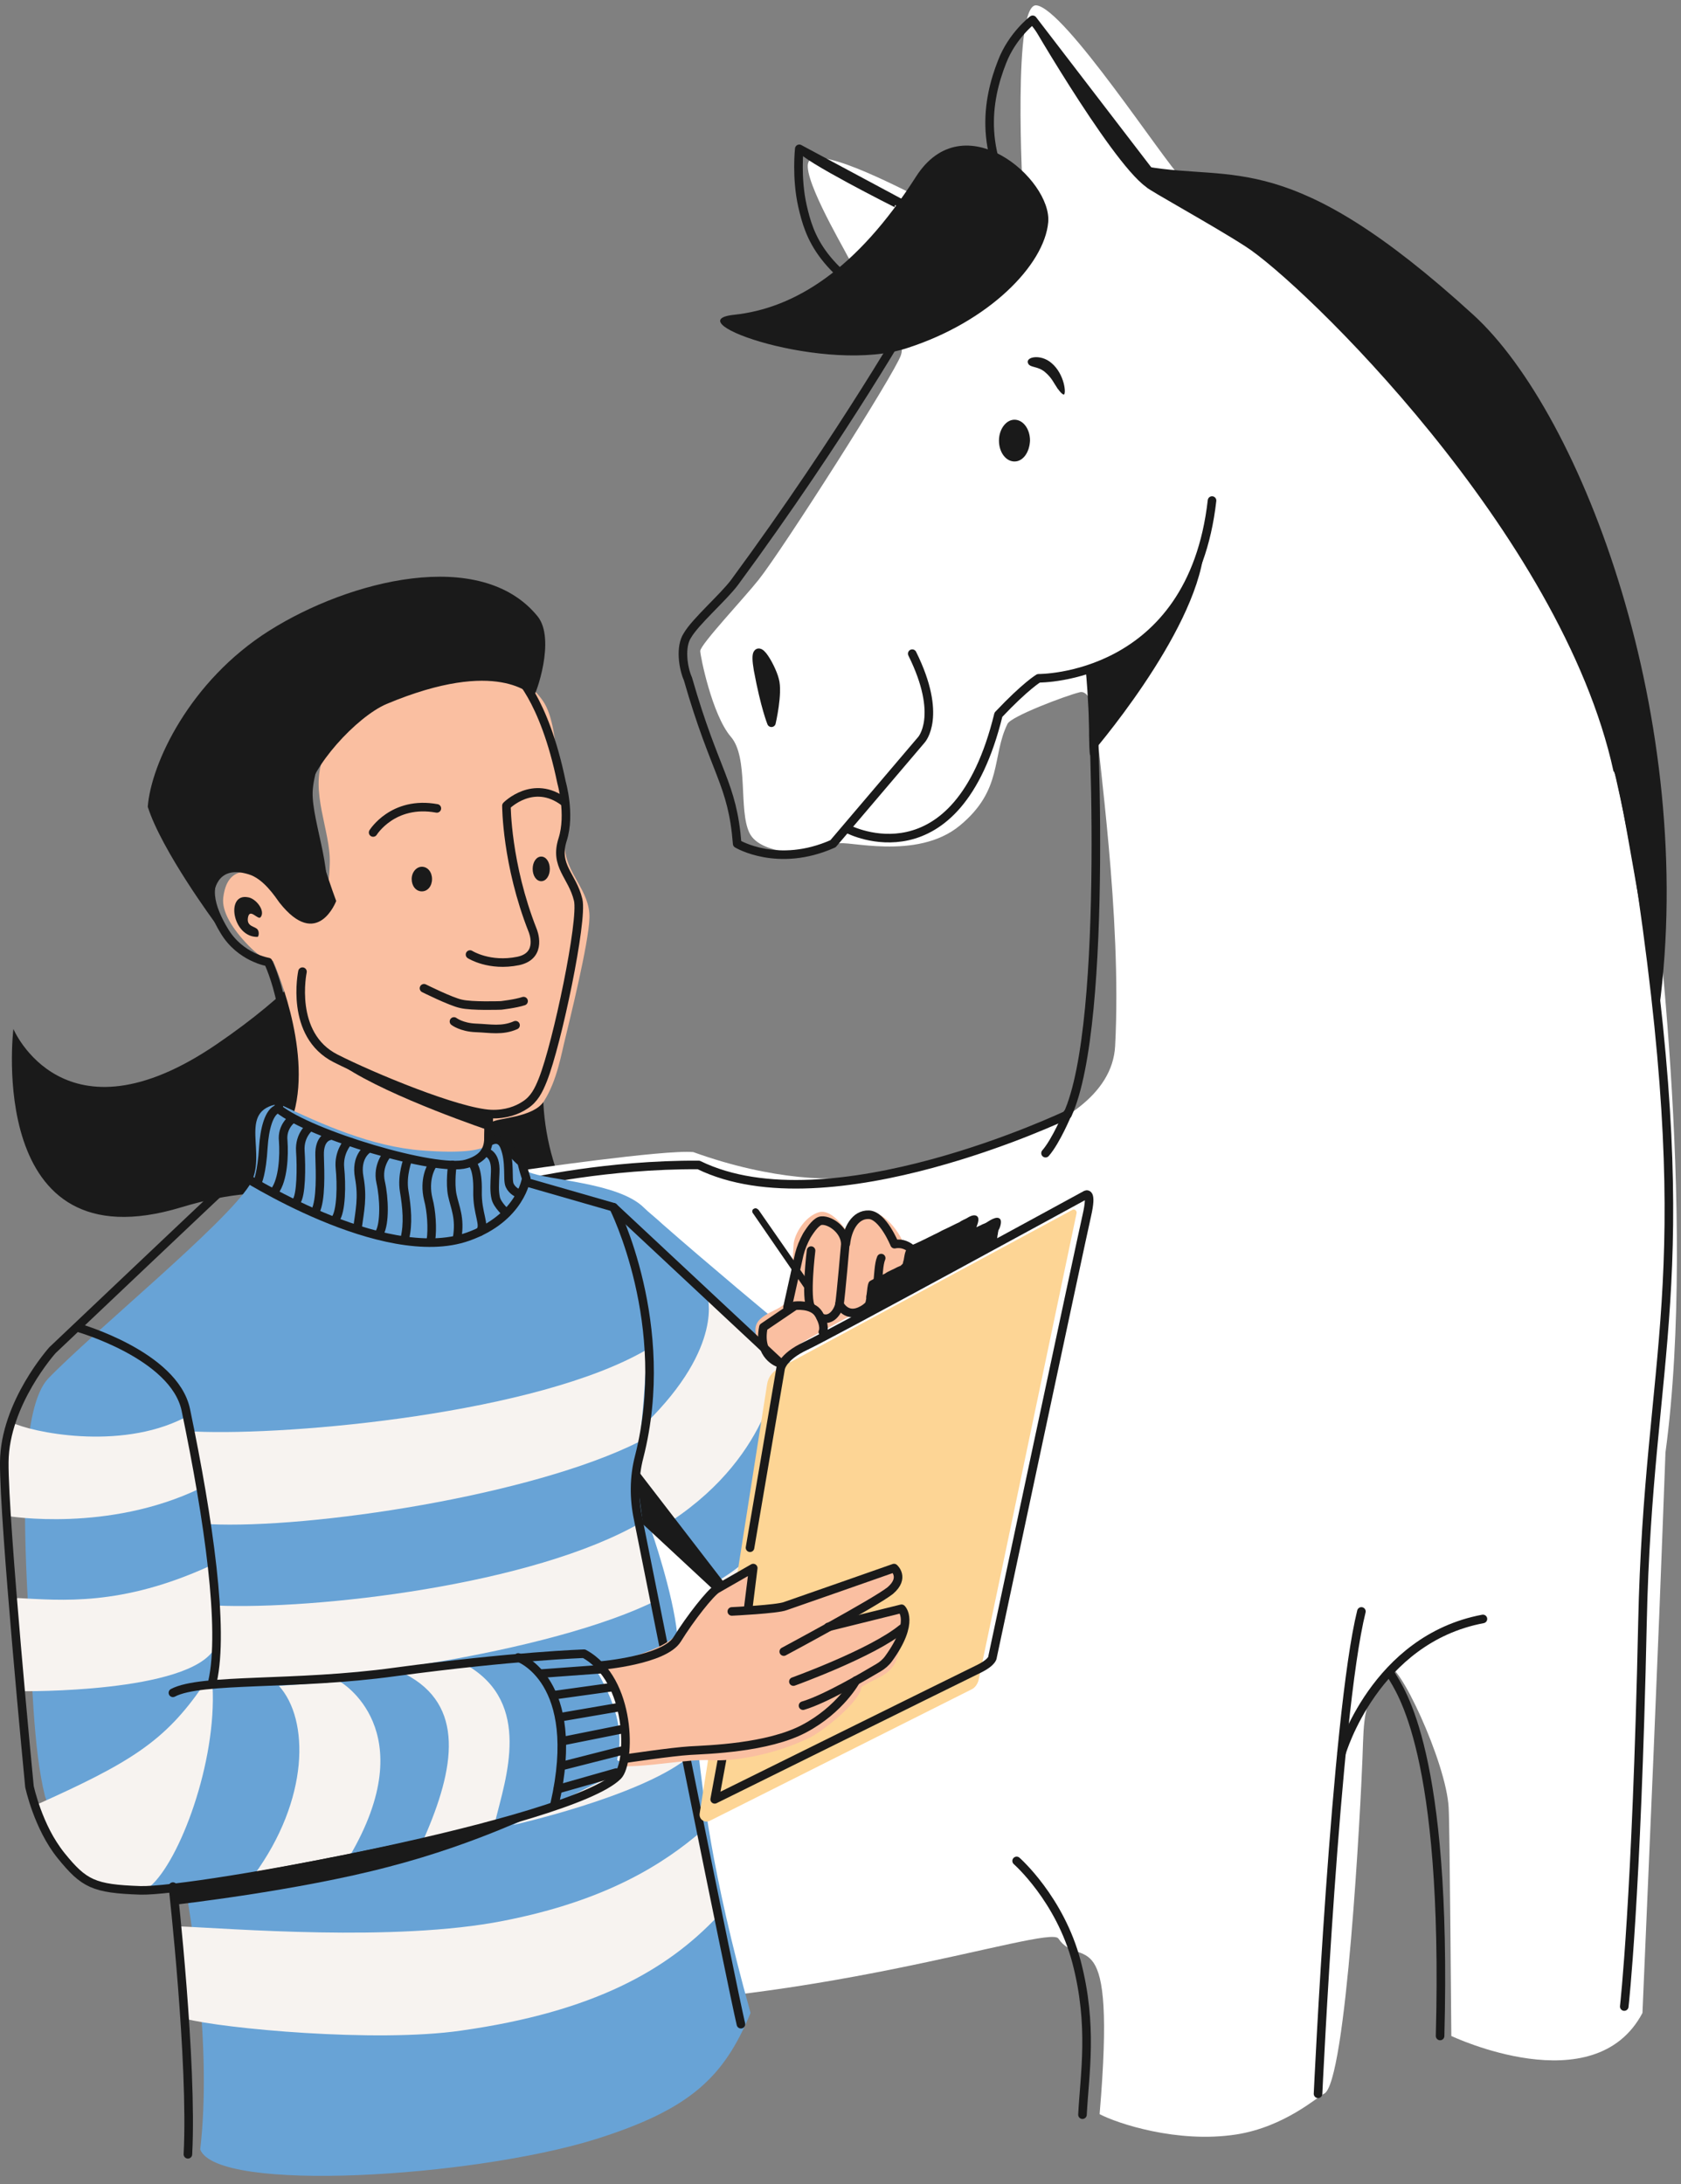 <svg width="294" height="382" viewBox="0 0 294 382" fill="none" xmlns="http://www.w3.org/2000/svg">
<rect x="0" y="0" width="294" height="382" fill="#808080" stroke="none"/>
<g clip-path="url(#clip0_3242_54581)">
<path d="M97.095 204.021C95.035 197.748 94.473 191.006 95.41 184.546C97.376 171.812 97.844 152.243 81.552 153.554C57.489 155.427 64.512 164.509 37.827 182.673C11.142 200.838 2.341 179.958 2.341 179.958C2.341 179.958 -2.715 221.624 31.741 211.137C66.197 200.744 67.508 226.867 67.508 226.867C67.508 226.867 106.645 233.795 97.095 204.021Z" fill="#1A1A1A"/>
<path d="M98.78 147.843C98.78 152.712 103.275 155.708 103.087 160.577C102.994 164.884 99.529 178.834 98.874 181.55C98.219 184.078 97.469 188.947 95.129 192.598C93.256 195.501 86.983 195.501 86.046 196.25C85.204 196.905 85.578 202.055 82.769 202.336C71.627 204.115 58.332 198.403 51.403 194.658C54.587 183.141 47.752 168.067 47.752 168.067C47.752 168.067 46.254 168.254 43.445 165.352C40.636 162.449 38.763 159.453 39.044 157.019C39.699 151.494 43.351 152.524 45.13 152.337C49.25 152.056 52.152 163.76 55.148 159.453C56.74 157.112 57.489 156.738 57.676 151.026C57.864 145.315 54.118 138.48 56.553 132.487C59.362 125.84 64.137 119.098 74.062 116.383C84.08 113.668 91.758 117.975 94.941 122.563C96.72 125.091 97.282 130.053 97.469 134.828C99.81 145.689 98.78 144.753 98.78 147.843Z" fill="#FABFA1"/>
<path d="M85.672 197.748C85.672 197.748 68.35 191.943 60.298 186.606C60.298 186.606 83.05 195.22 85.859 194.845L85.672 197.748Z" fill="#1A1A1A"/>
<path d="M73.781 155.895C72.751 155.895 72.002 154.959 72.002 153.741C72.002 152.524 72.845 151.588 73.781 151.588C74.811 151.588 75.56 152.524 75.56 153.741C75.56 154.959 74.811 155.895 73.781 155.895Z" fill="#1A1A1A"/>
<path d="M94.661 154.116C93.818 154.116 93.163 153.18 93.163 151.962C93.163 150.745 93.818 149.809 94.661 149.809C95.503 149.809 96.159 150.745 96.159 151.962C96.159 153.18 95.503 154.116 94.661 154.116Z" fill="#1A1A1A"/>
<path d="M52.901 169.94C52.901 169.94 50.561 180.988 58.706 185.108C65.167 188.385 80.054 194.564 85.859 194.845C88.481 194.939 90.447 194.19 91.852 193.254C93.443 192.224 94.192 190.726 94.942 188.853C97.469 182.486 101.964 160.951 101.121 157.393C100.091 153.086 96.908 151.494 98.406 146.813C99.81 142.412 98.219 136.888 98.219 136.888C95.129 121.813 89.979 117.6 89.979 117.6C89.979 117.6 81.365 112.45 70.598 115.353C59.83 118.255 54.119 132.862 53.931 138.48C53.744 144.097 58.332 154.21 55.429 158.797C52.527 163.479 46.909 153.367 46.909 153.367C46.909 153.367 42.883 149.06 39.138 151.682C35.392 154.303 36.797 158.797 39.231 162.824C42.04 167.505 46.909 168.254 46.909 168.254C46.909 168.254 52.433 179.49 48.782 193.909C48.782 193.909 77.245 210.669 85.485 201.025C85.485 201.025 85.391 198.684 85.485 195.313" stroke="#1A1A1A" stroke-width="1.5" stroke-linecap="round" stroke-linejoin="round"/>
<path d="M82.207 166.943C82.207 166.943 85.578 169.097 90.634 168.067C95.035 167.131 93.162 162.73 93.162 162.73C88.574 151.12 88.574 140.914 88.574 140.914C88.574 140.914 93.256 136.139 98.686 140.259" stroke="#1A1A1A" stroke-width="1.5" stroke-linecap="round" stroke-linejoin="round"/>
<path d="M65.261 145.596C65.261 145.596 68.725 139.978 76.403 141.382" stroke="#1A1A1A" stroke-width="1.5" stroke-linecap="round" stroke-linejoin="round"/>
<path d="M74.155 172.842C74.155 172.842 78.837 175.183 80.616 175.557C82.488 176.025 87.638 175.838 87.638 175.838C87.638 175.838 90.166 175.557 91.571 175.089" stroke="#1A1A1A" stroke-width="1.5" stroke-linecap="round" stroke-linejoin="round"/>
<path d="M79.399 178.647C79.399 178.647 80.71 179.677 83.238 179.771C85.766 179.864 87.826 180.333 90.166 179.303" stroke="#1A1A1A" stroke-width="1.5" stroke-linecap="round" stroke-linejoin="round"/>
<path d="M243.346 292.97C244.844 295.592 253.177 306.359 251.866 356.077" stroke="#1A1A1A" stroke-width="1.5" stroke-linecap="round" stroke-linejoin="round"/>
<path d="M91.29 204.676C91.29 204.676 116.195 201.025 121.252 201.493C135.015 206.455 146.345 206.736 152.056 205.519C158.236 204.302 194.096 200.182 195.032 182.954C196.25 159.921 191.849 131.083 191.849 127.057C191.849 125.278 190.725 120.596 188.853 121.064C186.231 121.72 176.868 125.278 176.213 126.588C173.404 132.3 175.464 138.105 167.88 144.378C160.295 150.652 147.749 146.813 146.532 147.562C142.787 149.902 133.049 149.715 131.083 145.689C129.117 141.663 130.989 132.487 127.806 128.836C124.529 124.997 122.469 114.697 122.469 113.855C122.469 112.731 130.24 104.492 132.674 101.402C136.794 96.252 156.55 65.26 157.58 62.077C159.078 57.489 149.528 47.471 148.124 44.568C147.281 42.883 139.697 29.962 141.569 28.089C144.004 25.561 159.453 33.988 161.794 35.018C168.254 37.827 179.209 37.92 179.022 35.86C178.741 32.583 177.149 0.468 181.269 0.936C186.231 1.498 203.553 28.183 206.736 31.273C212.354 36.797 224.901 42.976 231.642 47.096C233.14 48.032 278.738 76.964 288.476 148.217C288.944 151.962 296.902 212.354 291.285 254.02C290.536 273.308 290.536 276.397 287.259 352.051C278.832 367.968 253.832 356.077 253.832 356.077C253.832 356.077 253.552 318.812 253.364 316.19C252.99 308.232 244.282 289.787 242.784 291.753C238.29 297.839 238.571 300.18 238.29 307.483C238.009 315.254 235.481 364.597 231.548 366.189C230.612 366.564 224.713 371.994 216.193 373.305C205.894 374.897 195.313 371.339 192.317 369.747C195.313 334.448 188.946 344.748 185.108 339.036C183.422 336.508 140.165 351.957 93.63 350.646C90.073 336.321 91.29 204.676 91.29 204.676Z" fill="white"/>
<path d="M186.699 194.752C186.699 194.752 184.733 199.527 182.86 201.68" stroke="#1A1A1A" stroke-width="1.5" stroke-linecap="round" stroke-linejoin="round"/>
<path d="M148.404 145.034C148.404 145.034 167.318 154.865 174.621 124.997C179.396 119.941 181.643 118.63 181.643 118.63C181.643 118.63 208.421 118.911 211.979 87.545" stroke="#1A1A1A" stroke-width="1.5" stroke-linecap="round" stroke-linejoin="round"/>
<path d="M190.632 117.413C191.194 119.566 194.096 178.835 186.699 194.939C186.699 194.939 144.94 214.882 122.188 203.74C106.177 203.647 92.32 206.83 92.32 206.83" stroke="#1A1A1A" stroke-width="1.5" stroke-linecap="round" stroke-linejoin="round"/>
<path d="M134.922 126.401C134.922 126.401 133.798 123.686 132.581 117.132C131.458 110.578 134.922 116.57 135.484 118.911C136.139 121.158 134.922 126.401 134.922 126.401Z" fill="#1A1A1A" stroke="#1A1A1A" stroke-width="1.5" stroke-linecap="round" stroke-linejoin="round"/>
<path d="M182.392 37.827C172.187 41.853 164.041 48.22 159.827 54.306C159.827 54.306 147.749 75.653 128.461 101.87C126.495 104.492 121.626 108.705 120.222 111.139C118.911 113.106 119.473 116.851 120.315 118.723C125.09 135.39 128.087 136.888 128.929 147.562C128.929 147.562 136.045 151.869 145.689 147.562L161.138 129.397C161.138 129.397 164.977 125.278 159.547 114.323" stroke="#1A1A1A" stroke-width="1.5" stroke-linecap="round" stroke-linejoin="round"/>
<path d="M179.396 38.576C170.782 27.247 172.655 17.415 175.277 10.768C177.056 6.18 180.613 3.464 180.613 3.464L201.587 30.805C201.587 30.805 204.677 32.396 206.456 32.864C212.261 34.175 226.305 39.606 240.912 51.31C272.746 76.777 284.731 139.135 287.165 155.989C297.184 225.182 288.289 235.668 287.259 283.888C286.229 332.108 284.075 350.927 284.075 350.927" stroke="#1A1A1A" stroke-width="1.5" stroke-linecap="round" stroke-linejoin="round"/>
<path d="M172.093 43.351L139.79 26.029C139.79 26.029 139.229 31.085 140.352 36.048C141.569 41.291 143.442 47.845 158.516 55.429" stroke="#1A1A1A" stroke-width="1.5" stroke-linecap="round" stroke-linejoin="round"/>
<path d="M230.519 366.189C230.519 366.189 233.608 299.899 238.103 281.828" stroke="#1A1A1A" stroke-width="1.5" stroke-linecap="round" stroke-linejoin="round"/>
<path d="M234.638 306.547C234.638 306.547 240.443 286.697 259.357 283.139" stroke="#1A1A1A" stroke-width="1.5" stroke-linecap="round" stroke-linejoin="round"/>
<path d="M177.805 325.46C177.805 325.46 185.389 332.108 188.291 343.156C191.194 354.298 189.696 362.631 189.321 369.841" stroke="#1A1A1A" stroke-width="1.5" stroke-linecap="round" stroke-linejoin="round"/>
<path d="M183.329 38.857C183.984 31.366 168.535 17.883 160.202 30.898C149.809 47.19 138.948 53.931 128.368 55.055C117.787 56.178 144.566 65.541 158.704 60.86C172.936 56.272 182.673 46.347 183.329 38.857Z" fill="#1A1A1A"/>
<path d="M200.463 29.119C200.463 29.119 199.246 31.179 200.557 32.771C201.025 33.333 211.98 39.325 217.785 43.07C227.522 49.25 273.12 93.256 282.202 134.922C283.045 134.547 288.195 167.88 290.161 176.587C296.902 126.214 276.866 72.564 257.671 55.055C225.556 25.748 215.912 31.834 200.463 29.119Z" fill="#1A1A1A"/>
<path d="M182.767 65.073C183.984 66.103 184.265 66.946 184.92 67.882C184.92 67.976 185.108 68.069 185.201 68.257C185.482 68.631 185.857 69.006 186.044 69.006C186.512 69.006 186.231 65.448 183.89 63.481C181.924 61.796 179.115 62.452 179.864 63.669C180.332 64.324 181.55 64.043 182.767 65.073Z" fill="#1A1A1A"/>
<path d="M190.632 117.038C190.632 117.038 190.257 129.304 190.632 132.113C190.632 132.113 208.983 111.046 210.575 96.346C210.575 96.252 206.455 110.297 190.632 117.038Z" fill="#1A1A1A"/>
<path d="M179.958 3.371C179.958 3.371 196.343 31.741 201.493 33.239L204.208 32.958L179.958 3.371Z" fill="#1A1A1A"/>
<path d="M156.457 36.235C156.457 36.235 140.258 28.089 139.603 26.498L156.737 35.018L156.457 36.235Z" fill="#1A1A1A"/>
<path d="M177.43 80.71C175.932 80.71 174.715 79.118 174.715 77.058C174.715 75.092 175.932 73.406 177.43 73.406C178.928 73.406 180.145 74.998 180.145 77.058C180.052 79.118 178.928 80.71 177.43 80.71Z" fill="#1A1A1A"/>
<path d="M92.413 204.957C89.324 203.459 87.451 199.527 86.14 199.246C85.485 199.058 87.545 202.242 73.875 201.212C65.073 200.557 56.459 196.718 48.782 193.066C41.291 194.19 47.003 201.961 43.632 207.298C39.138 214.32 16.386 232.859 8.427 241.099C3.933 245.874 3.933 262.915 4.869 280.049C5.618 293.906 5.805 305.797 7.865 314.13C10.768 323.025 14.981 327.239 19.663 328.924C22.94 330.048 29.119 330.235 32.49 330.329C33.52 336.415 37.078 358.137 35.018 375.927C38.014 383.604 82.676 380.795 104.117 374.148C120.784 368.904 126.589 363.287 131.27 352.051C124.248 326.864 122.937 313.101 122.188 306.921C118.63 306.078 107.675 309.074 107.956 307.67C109.08 302.895 107.863 297.932 103.743 291.191C105.054 290.536 118.911 290.255 118.443 285.854C117.694 278.457 113.855 267.502 113.855 267.502L124.435 277.615C124.435 277.615 131.177 275.929 131.551 274.431C132.3 271.529 141.008 234.732 137.263 232.204C136.326 231.548 122.937 220.313 115.915 214.133C114.604 212.916 113.387 211.98 112.638 211.23C108.143 206.736 95.597 206.455 92.413 204.957Z" fill="#68A3D6"/>
<path d="M137.169 228.084C138.667 226.586 138.667 217.878 138.854 217.223C139.229 215.257 141.101 212.541 143.348 211.98C145.596 211.512 147.749 214.976 148.03 215.163C148.498 215.444 148.498 213.384 150.652 212.167C152.711 210.95 155.989 213.291 157.767 216.848C157.767 217.129 160.764 218.347 161.138 219.189C161.513 220.126 160.483 220.594 159.827 220.875C158.329 221.717 155.146 222.466 154.21 224.245C153.554 225.556 156.082 226.399 154.959 226.867C154.116 227.241 142.131 233.608 140.259 234.826C138.76 235.668 136.982 237.447 136.045 238.945C135.858 239.226 132.862 236.511 132.206 233.327C131.457 230.05 135.577 229.582 137.169 228.084Z" fill="#FABFA1"/>
<path d="M36.609 266.566C54.306 267.409 92.975 261.604 111.795 252.147C112.45 247.747 112.825 241.567 113.106 236.043C94.005 247.185 51.122 251.117 34.081 250.368C33.145 250.368 36.609 263.476 36.609 266.566Z" fill="#F7F3F0"/>
<path d="M37.171 294.094C54.868 294.936 96.346 289.225 115.072 279.768C114.698 278.457 111.982 271.716 112.263 266.192C93.162 277.334 54.961 281.547 37.827 280.798C38.201 289.131 37.171 291.004 37.171 294.094Z" fill="#F7F3F0"/>
<path d="M32.49 353.081C38.95 354.766 65.729 357.294 80.616 355.141C103.837 351.864 116.664 344.56 125.559 335.104C125.184 333.793 123.593 325.553 122.656 320.31C116.196 325.834 106.271 332.388 88.013 335.946C69.006 339.692 40.261 337.257 30.805 336.883C32.396 345.309 32.49 349.991 32.49 353.081Z" fill="#F7F3F0"/>
<path d="M89.698 319.187C89.698 319.187 111.514 314.318 120.128 307.576C120.128 307.483 119.754 306.827 119.754 306.827L108.799 308.232L107.488 310.292L89.698 319.187Z" fill="#F7F3F0"/>
<path d="M3.839 295.779C3.839 295.779 33.052 296.153 37.546 288.288L36.703 273.869C21.161 280.985 10.674 279.862 3.09 279.487C1.966 279.394 3.839 295.779 3.839 295.779Z" fill="#F7F3F0"/>
<path d="M1.498 265.162C1.498 265.162 18.913 268.064 35.018 260.293L32.115 248.027C20.786 253.739 5.431 250.462 2.06 248.776C0.094 252.709 1.498 265.162 1.498 265.162Z" fill="#F7F3F0"/>
<path d="M70.878 292.783C81.365 298.213 79.586 309.168 74.156 321.527C82.769 319.842 84.268 320.31 86.608 318.531C88.481 310.947 93.069 297.932 81.74 291.285C79.024 291.753 75.185 292.221 70.878 292.783Z" fill="#F7F3F0"/>
<path d="M48.782 294.843C54.118 300.742 54.118 314.692 44.381 327.988C51.871 326.677 61.047 324.805 61.047 324.805C74.249 302.521 59.455 294.094 59.455 294.094C59.455 294.094 57.957 294.187 48.782 294.843Z" fill="#F7F3F0"/>
<path d="M35.486 294.843C28.838 304.487 22.94 308.232 6.18 315.722C8.427 320.497 14.981 330.61 18.539 330.703C22.003 330.89 23.408 330.422 26.217 329.954C31.46 325.46 37.92 308.138 37.171 294.843C35.018 294.749 36.422 294.843 35.486 294.843Z" fill="#F7F3F0"/>
<path d="M111.14 258.327C116.289 265.443 114.978 262.915 117.413 266.005C135.39 254.113 136.233 238.29 136.233 238.29L123.686 226.492C123.686 226.492 126.776 235.387 112.919 248.964C112.731 251.211 112.076 256.361 111.14 258.327Z" fill="#F7F3F0"/>
<path d="M125.371 276.585C125.371 276.585 131.551 273.214 132.768 269.656C132.393 272.278 132.113 274.525 132.113 274.525L126.588 277.334L125.371 276.585Z" fill="#F7F3F0"/>
<path d="M30.243 329.954L30.43 333.138C30.43 333.138 52.059 330.703 67.976 326.49C83.893 322.37 95.503 316.378 95.503 316.378C95.503 316.378 83.425 319.655 67.414 322.932C51.497 326.303 30.243 329.954 30.243 329.954Z" fill="#1A1A1A"/>
<path d="M37.639 161.419C37.639 161.419 28.276 148.779 25.842 141.101C26.404 133.611 33.145 119.098 47.096 110.297C61.047 101.495 84.08 95.597 94.005 107.769C97.282 111.795 93.63 121.72 93.349 121.72C92.881 121.72 87.263 114.885 67.601 123.124C62.358 125.371 54.306 134.173 53.65 139.416C54.867 147.094 58.8 157.58 58.8 157.58C58.8 157.58 55.523 166.288 48.875 157.861C48.126 156.831 46.066 153.648 43.444 152.899C37.546 151.12 37.452 156.457 37.265 156.925C37.171 157.206 37.639 161.419 37.639 161.419Z" fill="#1A1A1A"/>
<path d="M45.598 160.389C46.441 159.266 44.755 157.112 43.351 156.925C39.418 156.176 40.636 163.947 45.036 163.854C45.224 163.854 45.411 163.011 45.036 162.543C44.568 161.981 43.164 162.075 43.351 160.576C43.632 158.61 45.13 161.045 45.598 160.389Z" fill="#1A1A1A"/>
<path d="M140.821 225.462L131.738 212.26C131.458 211.98 131.551 211.511 131.832 211.418C132.113 211.23 132.394 211.324 132.675 211.605L141.851 224.807C142.131 225.088 142.038 225.556 141.757 225.65C141.382 225.837 141.102 225.743 140.821 225.462Z" fill="#1A1A1A"/>
<path d="M174.902 213.197C174.34 212.541 172.936 213.571 172.468 213.852C172.28 213.946 172.093 214.039 171.812 214.133C171.531 214.32 171.157 214.414 170.876 214.601H170.782C170.97 214.039 171.438 213.009 170.782 212.635C170.22 212.354 169.471 212.822 169.003 213.103C168.629 213.29 168.161 213.478 167.786 213.759C166.943 214.133 166.101 214.601 165.258 214.976C164.603 215.257 164.041 215.631 163.385 215.912C162.262 216.474 161.138 217.036 160.108 217.504C159.64 217.691 158.985 217.972 158.61 218.44C158.236 218.908 158.142 219.938 158.049 220.406C157.955 220.594 157.955 220.874 157.861 221.062C157.861 221.062 157.768 221.062 157.768 221.155C157.674 221.249 157.58 221.249 157.58 221.343C157.393 221.436 157.112 221.53 156.925 221.623C156.27 221.998 155.427 222.279 154.771 222.747C154.116 223.028 153.554 223.402 152.805 223.683C152.524 223.871 152.15 223.964 151.963 224.245C151.682 224.807 151.682 225.65 151.588 226.211C151.588 226.399 151.494 226.586 151.494 226.867C151.494 226.96 151.494 227.054 151.494 227.148C151.401 227.616 151.307 227.99 151.307 228.459C151.307 228.646 151.307 228.646 151.213 229.114C151.213 229.114 151.12 229.114 151.12 229.208C151.026 229.395 151.12 229.488 151.213 229.769C151.401 230.05 151.775 230.237 152.15 229.957C152.899 229.582 152.524 229.676 152.899 229.582C153.18 229.488 153.461 229.301 153.648 229.208C153.929 229.02 154.303 228.833 154.678 228.646C155.333 228.271 156.082 227.897 156.738 227.522C159.078 226.305 161.419 225.088 163.76 223.871C164.884 223.215 166.007 222.747 167.037 222.092C167.786 221.623 168.629 221.249 169.471 220.781C170.127 220.406 170.876 220.125 171.531 219.657C171.906 219.47 172.28 219.189 172.655 219.002C173.217 218.721 173.778 218.534 174.153 218.066C174.34 217.878 174.34 217.316 174.34 216.942C174.34 216.755 174.434 216.474 174.434 216.287C174.434 216.099 174.527 215.912 174.527 215.725C174.527 215.537 174.621 215.35 174.621 215.163C174.902 214.788 175.277 213.571 174.902 213.197Z" fill="#1A1A1A"/>
<path d="M111.14 256.641L112.45 266.566L124.435 277.708L126.495 276.585L111.14 256.641Z" fill="#1A1A1A"/>
<path d="M13.67 232.204C13.67 232.204 30.43 236.979 32.49 246.529C36.516 265.911 39.231 284.824 37.171 294.094" stroke="#1A1A1A" stroke-width="1.5" stroke-linecap="round" stroke-linejoin="round"/>
<path d="M30.243 329.954C30.243 329.954 33.707 360.665 32.864 376.769" stroke="#1A1A1A" stroke-width="1.5" stroke-linecap="round" stroke-linejoin="round"/>
<path d="M45.036 206.736C45.036 206.736 45.785 205.332 46.066 200.557C46.253 197.654 47.002 194.283 48.688 193.909" stroke="#1A1A1A" stroke-width="1.5" stroke-linecap="round" stroke-linejoin="round"/>
<path d="M51.123 195.688C51.123 195.688 49.25 196.999 49.531 199.527C49.718 202.055 49.531 206.362 48.033 208.328" stroke="#1A1A1A" stroke-width="1.5" stroke-linecap="round" stroke-linejoin="round"/>
<path d="M54.212 197.092C54.212 197.092 52.34 198.497 52.527 201.306C52.714 204.115 52.714 209.171 51.778 210.201" stroke="#1A1A1A" stroke-width="1.5" stroke-linecap="round" stroke-linejoin="round"/>
<path d="M57.583 198.684C57.583 198.684 55.804 198.965 55.898 202.055C55.991 205.145 56.178 209.826 55.148 211.886" stroke="#1A1A1A" stroke-width="1.5" stroke-linecap="round" stroke-linejoin="round"/>
<path d="M60.766 199.808C60.766 199.808 59.175 201.587 59.456 204.302C59.736 207.017 59.736 211.886 58.613 213.29" stroke="#1A1A1A" stroke-width="1.5" stroke-linecap="round" stroke-linejoin="round"/>
<path d="M64.231 201.025C64.231 201.025 62.171 202.336 62.826 205.894C63.482 209.452 62.92 211.792 62.545 214.601" stroke="#1A1A1A" stroke-width="1.5" stroke-linecap="round" stroke-linejoin="round"/>
<path d="M67.789 201.774C67.789 201.774 65.916 203.834 66.572 206.736C67.227 209.639 67.321 213.946 66.384 215.631" stroke="#1A1A1A" stroke-width="1.5" stroke-linecap="round" stroke-linejoin="round"/>
<path d="M71.347 202.71C71.347 202.71 70.223 205.519 70.691 208.328C71.159 211.137 71.44 214.04 70.785 216.661" stroke="#1A1A1A" stroke-width="1.5" stroke-linecap="round" stroke-linejoin="round"/>
<path d="M75.466 204.021C75.466 204.021 74.062 206.268 74.904 209.732C75.466 211.792 75.653 214.882 75.373 216.848" stroke="#1A1A1A" stroke-width="1.5" stroke-linecap="round" stroke-linejoin="round"/>
<path d="M79.118 203.74C79.118 203.74 78.65 206.924 79.118 209.077C79.586 211.231 80.522 213.01 79.96 216.474" stroke="#1A1A1A" stroke-width="1.5" stroke-linecap="round" stroke-linejoin="round"/>
<path d="M82.582 203.459C82.582 203.459 83.612 204.302 83.518 208.328C83.425 212.354 85.016 214.32 83.893 215.444" stroke="#1A1A1A" stroke-width="1.5" stroke-linecap="round" stroke-linejoin="round"/>
<path d="M84.829 201.493C84.829 201.493 86.795 201.587 86.608 205.051C86.514 207.111 86.421 208.328 86.702 209.545C86.983 210.762 88.574 212.167 88.574 212.167" stroke="#1A1A1A" stroke-width="1.5" stroke-linecap="round" stroke-linejoin="round"/>
<path d="M85.672 199.62C85.672 199.62 87.357 198.497 88.2 200.463C89.323 203.178 88.668 206.268 89.136 207.298C89.604 208.328 90.634 208.703 90.634 208.703" stroke="#1A1A1A" stroke-width="1.5" stroke-linecap="round" stroke-linejoin="round"/>
<path d="M92.32 206.83L107.301 211.137L137.263 239.132" stroke="#1A1A1A" stroke-width="1.5" stroke-linecap="round" stroke-linejoin="round"/>
<path d="M107.301 211.137C107.301 211.137 117.694 231.642 111.795 254.769C110.859 258.327 110.859 262.072 111.608 265.63C115.54 285.386 127.806 346.339 129.585 354.017" stroke="#1A1A1A" stroke-width="1.5" stroke-linecap="round" stroke-linejoin="round"/>
<path d="M90.634 289.88C90.634 289.88 101.964 293.813 97.001 315.535" stroke="#1A1A1A" stroke-width="1.5" stroke-linecap="round" stroke-linejoin="round"/>
<path d="M98.312 300.273L108.143 298.588" stroke="#1A1A1A" stroke-width="1.5" stroke-linecap="round" stroke-linejoin="round"/>
<path d="M97.189 296.434L107.301 295.03" stroke="#1A1A1A" stroke-width="1.5" stroke-linecap="round" stroke-linejoin="round"/>
<path d="M94.754 292.689L104.96 291.94" stroke="#1A1A1A" stroke-width="1.5" stroke-linecap="round" stroke-linejoin="round"/>
<path d="M98.499 304.487L109.267 302.333" stroke="#1A1A1A" stroke-width="1.5" stroke-linecap="round" stroke-linejoin="round"/>
<path d="M98.125 308.887L108.799 306.172" stroke="#1A1A1A" stroke-width="1.5" stroke-linecap="round" stroke-linejoin="round"/>
<path d="M97.563 312.913L107.769 310.011" stroke="#1A1A1A" stroke-width="1.5" stroke-linecap="round" stroke-linejoin="round"/>
<path d="M122.375 317.127L134.173 242.035C134.36 240.912 135.015 239.975 136.045 239.414L187.542 211.605C187.917 211.324 188.385 211.792 188.291 212.167L171.157 293.813C170.97 294.562 170.501 295.217 169.846 295.498L124.154 318.438C123.218 318.906 122.188 318.157 122.375 317.127Z" fill="#FDD595"/>
<path d="M131.176 270.686L136.513 239.413C136.513 239.413 136.7 237.353 140.914 235.387C145.127 233.421 189.883 208.983 189.883 208.983C189.883 208.983 191.1 208.141 190.07 212.635C189.04 217.129 173.591 289.787 173.591 289.787C173.591 289.787 173.684 290.629 171.25 291.846C168.722 293.064 124.997 314.692 124.997 314.692L128.086 297.932" stroke="#1A1A1A" stroke-width="1.5" stroke-linecap="round" stroke-linejoin="round"/>
<path d="M105.615 291.191C105.802 293.064 110.578 297.371 108.799 308.887C113.48 309.075 120.315 307.576 124.435 307.857C128.18 308.045 135.39 307.015 141.944 303.738C145.034 301.959 150.558 297.277 150.652 295.03C153.554 293.251 155.052 293.251 156.457 291.004C157.112 289.88 157.861 286.51 157.674 285.105C158.142 284.075 158.61 283.42 158.142 282.203C157.299 279.862 147.936 285.011 146.064 284.731C145.689 284.731 153.835 279.394 154.022 279.3C154.959 278.738 157.674 276.117 156.363 274.618C155.333 273.401 150.371 276.585 150.371 276.585C150.371 276.585 137.262 282.764 130.989 281.734C131.27 279.581 132.394 276.959 132.019 274.618C130.521 275.18 126.963 276.585 126.401 276.959C121.907 279.862 120.877 284.731 116.289 287.446C113.387 289.225 105.615 291.191 105.615 291.191Z" fill="#FABFA1"/>
<path d="M105.147 291.285C105.147 291.285 116.195 290.348 118.443 286.697C120.69 283.045 124.248 278.551 125.371 277.895C126.495 277.24 131.738 274.244 131.738 274.244L130.895 280.985" stroke="#1A1A1A" stroke-width="1.5" stroke-linecap="round" stroke-linejoin="round"/>
<path d="M127.993 281.828C127.993 281.828 135.952 281.453 137.356 280.892C138.761 280.423 156.363 274.244 156.363 274.244C156.363 274.244 158.329 275.929 155.708 278.176C152.993 280.33 137.075 288.85 137.075 288.85" stroke="#1A1A1A" stroke-width="1.5" stroke-linecap="round" stroke-linejoin="round"/>
<path d="M144.846 284.543L157.674 281.36C157.674 281.36 160.108 283.607 155.427 290.067C154.959 290.723 154.303 291.285 153.648 291.659C151.12 293.157 144.285 297.183 140.446 298.307" stroke="#1A1A1A" stroke-width="1.5" stroke-linecap="round" stroke-linejoin="round"/>
<path d="M138.761 294.094C138.761 294.094 152.524 289.131 157.768 284.824" stroke="#1A1A1A" stroke-width="1.5" stroke-linecap="round" stroke-linejoin="round"/>
<path d="M109.36 307.577C109.36 307.577 117.506 306.359 120.69 306.172C123.873 305.985 134.266 305.704 140.633 302.333C147 298.963 149.715 293.906 149.715 293.906" stroke="#1A1A1A" stroke-width="1.5" stroke-linecap="round" stroke-linejoin="round"/>
<path d="M41.853 205.238C41.853 205.238 67.039 221.53 81.833 216.287C91.103 213.01 92.039 206.081 92.039 206.081C92.039 206.081 91.477 204.677 90.634 200.557C89.792 196.437 86.421 197.186 85.672 197.748C84.923 198.31 86.796 202.055 81.552 203.553C76.309 205.051 54.212 198.403 48.688 193.909L49.156 191.1C49.156 191.1 44.194 191.475 43.913 194.284C43.538 196.999 43.538 203.74 41.853 205.238ZM41.853 205.238C40.167 206.736 9.176 236.136 9.176 236.136C9.176 236.136 0.843 245.406 0.749 255.705C0.655 266.005 5.15 312.445 5.15 312.445C5.15 312.445 6.648 319.561 10.674 324.524C14.7 329.486 16.385 330.329 24.531 330.61C34.081 330.891 99.81 318.812 108.05 310.573C110.297 308.326 110.578 293.813 102.151 289.225C102.151 289.225 89.979 289.599 69.099 292.408C51.497 294.843 35.205 293.438 30.243 296.06" stroke="#1A1A1A" stroke-width="1.5" stroke-linecap="round" stroke-linejoin="round"/>
<path d="M136.232 238.383C136.232 238.383 132.487 237.166 133.517 232.11L139.041 228.365C139.041 228.365 142.037 227.99 143.161 229.769C144.472 231.923 143.91 232.953 143.91 232.953" stroke="#1A1A1A" stroke-width="1.5" stroke-linecap="round" stroke-linejoin="round"/>
<path d="M137.73 228.646L139.79 219.376C140.071 218.253 140.539 217.129 141.101 216.099C141.85 214.882 142.88 213.478 143.723 213.478C145.315 213.384 147.843 215.257 147.843 217.597C147.843 217.597 147.094 226.305 146.813 228.178C146.532 229.395 145.315 231.268 143.536 230.425" stroke="#1A1A1A" stroke-width="1.5" stroke-linecap="round" stroke-linejoin="round"/>
<path d="M141.85 218.721C141.85 218.721 140.82 227.148 141.85 228.646" stroke="#1A1A1A" stroke-width="1.5" stroke-linecap="round" stroke-linejoin="round"/>
<path d="M160.764 220.032C160.764 220.032 159.172 217.036 156.457 217.597C156.457 217.597 154.397 212.541 151.963 212.448C149.528 212.354 148.217 214.976 147.937 217.504" stroke="#1A1A1A" stroke-width="1.5" stroke-linecap="round" stroke-linejoin="round"/>
<path d="M146.812 228.084C146.812 228.084 148.03 230.706 150.839 229.114C154.303 227.241 153.179 222.279 154.116 220.032" stroke="#1A1A1A" stroke-width="1.5" stroke-linecap="round" stroke-linejoin="round"/>
</g>
<defs>
<clipPath id="clip0_3242_54581">
<rect width="294" height="381.076" fill="white"/>
</clipPath>
</defs>
</svg>
